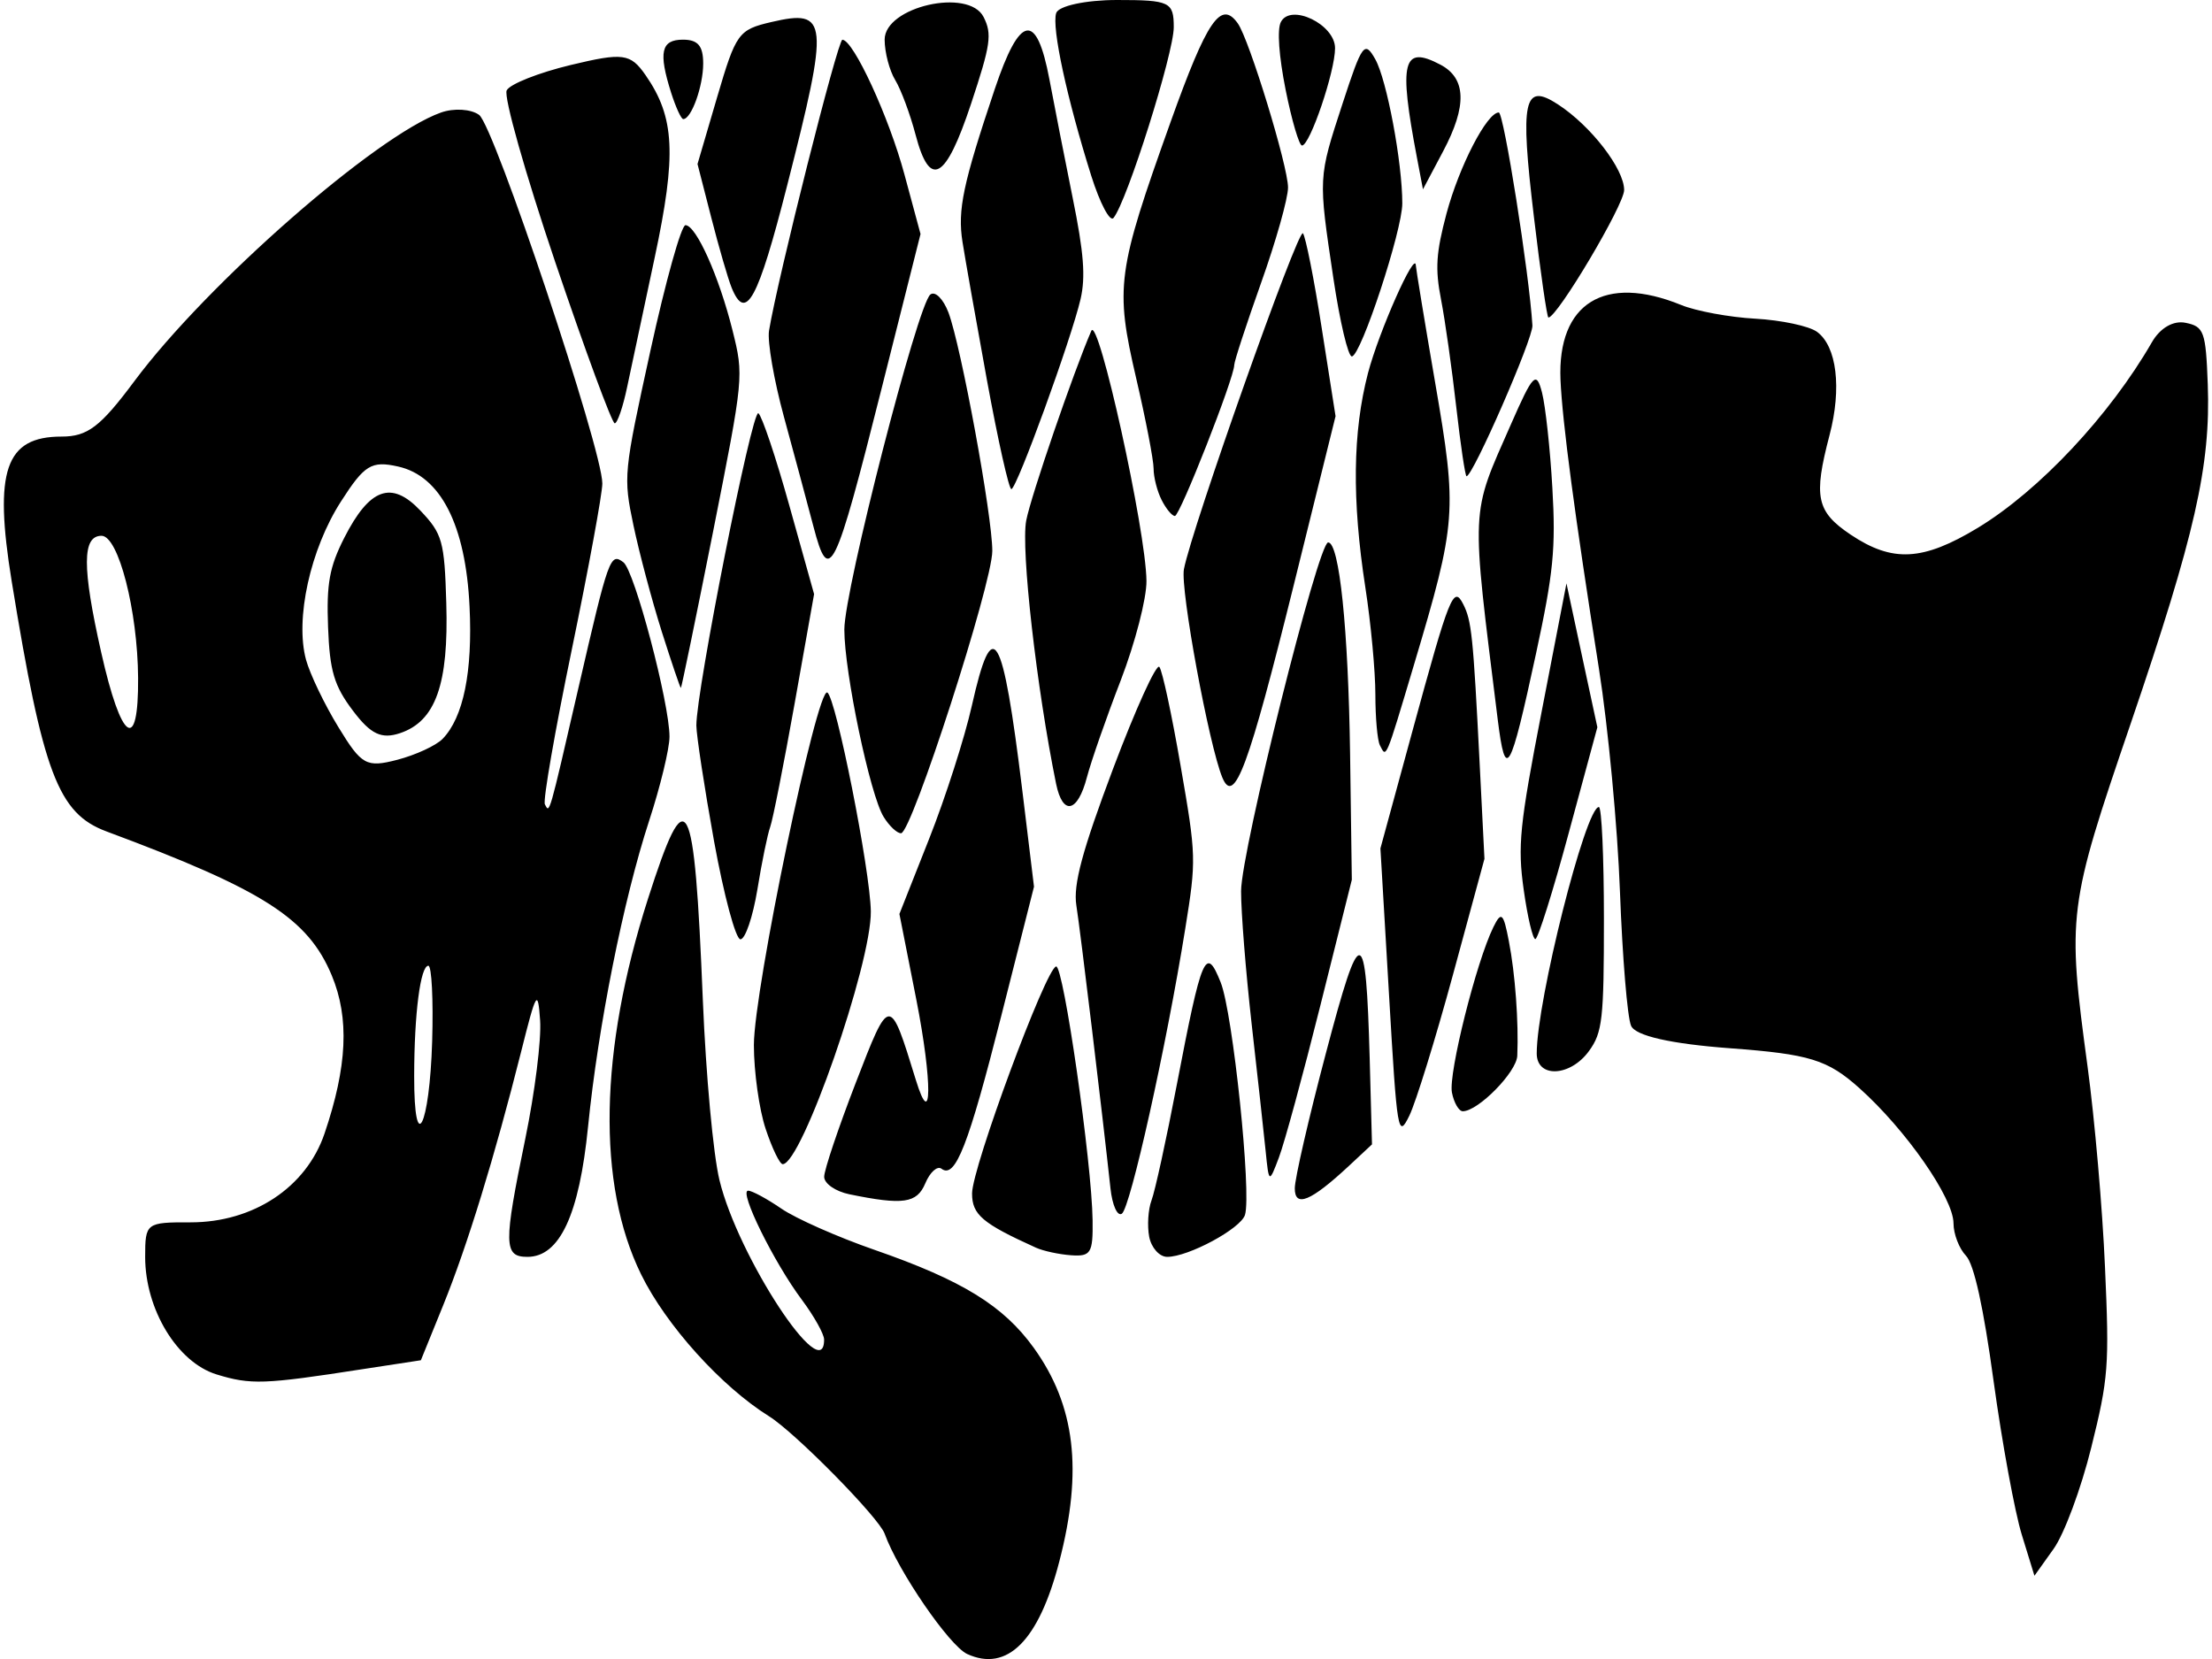 <?xml version="1.0" encoding="UTF-8"?>
<svg xmlns="http://www.w3.org/2000/svg" xmlns:xlink="http://www.w3.org/1999/xlink" width="120pt" height="90pt" viewBox="0 0 120 90" version="1.1">
<g id="surface1">
<path style=" stroke:none;fill-rule:nonzero;fill:rgb(0%,0%,0%);fill-opacity:1;" d="M 52.465 89.727 C 51.496 89.273 48.723 85.234 47.992 83.203 C 47.68 82.328 43.129 77.707 41.719 76.832 C 39.129 75.215 36.129 71.891 34.777 69.129 C 32.379 64.238 32.512 56.996 35.148 48.773 C 37.27 42.156 37.664 42.879 38.129 54.266 C 38.297 58.34 38.691 62.617 39.031 64.023 C 40.035 68.176 44.719 75.316 44.707 72.668 C 44.707 72.375 44.164 71.402 43.5 70.512 C 41.984 68.484 40.066 64.594 40.586 64.594 C 40.797 64.594 41.605 65.031 42.387 65.566 C 43.164 66.102 45.438 67.109 47.445 67.805 C 52.199 69.457 54.434 70.832 56.086 73.125 C 58.332 76.25 58.75 79.766 57.469 84.703 C 56.355 89.008 54.641 90.727 52.465 89.727 Z M 109.68 83.254 C 109.301 82.027 108.613 78.281 108.152 74.93 C 107.605 70.922 107.094 68.586 106.652 68.121 C 106.281 67.734 105.977 66.941 105.977 66.367 C 105.977 64.996 103.398 61.293 100.871 59.031 C 99.141 57.484 98.176 57.188 93.855 56.867 C 90.637 56.629 88.711 56.191 88.484 55.645 C 88.281 55.176 88.016 51.91 87.883 48.387 C 87.754 44.867 87.238 39.418 86.742 36.277 C 85.426 27.949 84.754 22.875 84.656 20.598 C 84.484 16.438 87.055 14.852 91.207 16.547 C 92.008 16.875 93.816 17.211 95.23 17.289 C 96.637 17.367 98.141 17.688 98.57 18 C 99.645 18.785 99.922 21.055 99.25 23.613 C 98.371 26.961 98.539 27.754 100.391 29 C 102.668 30.527 104.312 30.441 107.305 28.629 C 110.633 26.609 114.457 22.531 116.742 18.562 C 117.188 17.789 117.906 17.375 118.566 17.512 C 119.566 17.715 119.664 17.984 119.77 20.84 C 119.934 25.266 119.078 29.02 115.602 39.215 C 112.18 49.227 112.133 49.602 113.25 57.867 C 113.633 60.684 114.059 65.578 114.195 68.742 C 114.434 74.102 114.383 74.777 113.449 78.531 C 112.898 80.758 111.98 83.227 111.406 84.027 L 110.367 85.484 Z M 11.75 74.562 C 9.621 73.91 7.875 71.035 7.875 68.188 C 7.875 66.344 7.926 66.305 10.336 66.312 C 13.742 66.316 16.613 64.414 17.605 61.496 C 18.84 57.859 18.961 55.234 18 52.922 C 16.711 49.82 14.293 48.273 5.777 45.105 C 3.152 44.129 2.332 41.961 0.633 31.527 C -0.344 25.523 0.293 23.684 3.34 23.684 C 4.75 23.684 5.445 23.156 7.285 20.684 C 11.211 15.406 20.402 7.355 23.922 6.105 C 24.625 5.855 25.555 5.914 25.992 6.234 C 26.812 6.836 32.676 24.375 32.676 26.23 C 32.676 26.781 31.93 30.836 31.02 35.238 C 30.109 39.641 29.449 43.418 29.559 43.633 C 29.82 44.141 29.762 44.336 31.379 37.32 C 33.016 30.223 33.105 29.965 33.82 30.504 C 34.422 30.957 36.32 38.141 36.32 39.965 C 36.32 40.613 35.824 42.668 35.215 44.527 C 33.812 48.828 32.449 55.668 31.902 61.117 C 31.426 65.898 30.363 68.184 28.613 68.184 C 27.32 68.184 27.312 67.523 28.5 61.762 C 29.012 59.281 29.375 56.398 29.301 55.359 C 29.18 53.625 29.094 53.77 28.27 57.059 C 26.836 62.75 25.352 67.582 24.043 70.809 L 22.832 73.793 L 19.641 74.281 C 14.32 75.109 13.598 75.129 11.75 74.562 Z M 23.445 56.477 C 23.512 54.23 23.418 52.391 23.238 52.391 C 22.809 52.391 22.473 54.973 22.469 58.371 C 22.461 62.801 23.305 61.156 23.445 56.477 Z M 24.012 40.082 C 25.141 38.918 25.645 36.438 25.473 32.906 C 25.262 28.48 23.902 25.82 21.598 25.309 C 20.148 24.984 19.77 25.219 18.496 27.207 C 16.832 29.797 16 33.578 16.602 35.793 C 16.816 36.57 17.605 38.219 18.359 39.449 C 19.617 41.512 19.875 41.652 21.551 41.219 C 22.555 40.957 23.66 40.445 24.012 40.082 Z M 19.152 38.562 C 18.125 37.207 17.887 36.398 17.797 34.02 C 17.707 31.668 17.871 30.762 18.672 29.184 C 20.051 26.473 21.238 26.047 22.805 27.699 C 24 28.957 24.113 29.355 24.211 32.715 C 24.344 37.125 23.633 39.125 21.703 39.773 C 20.695 40.109 20.113 39.836 19.152 38.562 Z M 7.492 36.781 C 7.469 33.129 6.426 29.066 5.508 29.066 C 4.457 29.066 4.449 30.766 5.488 35.383 C 6.578 40.238 7.52 40.895 7.492 36.781 Z M 56.195 67.684 C 53.293 66.371 52.734 65.895 52.734 64.746 C 52.734 63.348 56.734 52.543 57.293 52.43 C 57.691 52.348 59.234 63.066 59.273 66.207 C 59.297 67.98 59.176 68.172 58.113 68.098 C 57.457 68.051 56.598 67.867 56.195 67.684 Z M 62.344 67.098 C 62.23 66.5 62.285 65.609 62.469 65.121 C 62.656 64.633 63.273 61.812 63.84 58.852 C 65.199 51.766 65.414 51.27 66.223 53.297 C 66.883 54.957 67.906 64.746 67.539 65.91 C 67.305 66.656 64.473 68.184 63.32 68.184 C 62.898 68.184 62.461 67.691 62.344 67.098 Z M 60.242 64.465 C 59.824 60.582 58.609 50.48 58.391 49.113 C 58.215 47.996 58.711 46.152 60.375 41.727 C 61.598 38.48 62.73 35.984 62.895 36.18 C 63.055 36.375 63.574 38.789 64.047 41.543 C 64.898 46.445 64.902 46.637 64.301 50.371 C 63.266 56.805 61.32 65.539 60.859 65.844 C 60.617 66 60.34 65.383 60.242 64.465 Z M 46.078 64.789 C 45.324 64.633 44.711 64.207 44.711 63.84 C 44.711 63.473 45.48 61.188 46.418 58.758 C 48.273 53.961 48.258 53.961 49.684 58.586 C 50.566 61.453 50.586 58.691 49.715 54.254 L 48.793 49.582 L 50.406 45.504 C 51.293 43.262 52.332 40.02 52.719 38.297 C 53.855 33.242 54.387 34.137 55.461 42.891 L 56.094 48.102 L 54.324 55.09 C 52.531 62.164 51.824 63.969 51.074 63.402 C 50.848 63.234 50.449 63.59 50.195 64.199 C 49.738 65.281 48.996 65.387 46.078 64.789 Z M 70.242 64.461 C 70.242 63.941 71 60.645 71.93 57.133 C 73.816 49.988 74.098 50.023 74.305 57.418 L 74.43 62.082 L 73.156 63.27 C 71.105 65.176 70.238 65.531 70.242 64.461 Z M 68.66 62.441 C 68.559 61.453 68.219 58.34 67.898 55.52 C 67.582 52.699 67.324 49.469 67.328 48.34 C 67.336 46.156 71.512 29.426 72.051 29.426 C 72.66 29.426 73.145 34.109 73.242 40.91 L 73.336 47.727 L 71.629 54.547 C 70.691 58.297 69.68 62.008 69.379 62.797 C 68.848 64.207 68.836 64.199 68.66 62.441 Z M 41.535 61.238 C 41.184 60.188 40.898 58.141 40.898 56.695 C 40.898 53.676 44.332 37.227 44.883 37.57 C 45.355 37.855 47.211 47.223 47.242 49.441 C 47.277 52.293 43.492 63.156 42.461 63.156 C 42.301 63.156 41.887 62.297 41.535 61.238 Z M 75.352 53.934 L 74.887 46.027 L 76.613 39.699 C 78.637 32.281 78.852 31.738 79.379 32.777 C 79.832 33.668 79.918 34.461 80.27 41.418 L 80.531 46.59 L 78.816 52.902 C 77.871 56.371 76.809 59.801 76.457 60.523 C 75.84 61.781 75.793 61.508 75.352 53.934 Z M 78.766 59.266 C 78.57 58.242 80.082 52.195 81.016 50.293 C 81.445 49.418 81.562 49.523 81.855 51.059 C 82.199 52.82 82.391 55.457 82.312 57.273 C 82.277 58.16 80.188 60.285 79.355 60.285 C 79.145 60.285 78.875 59.828 78.766 59.266 Z M 83.367 57.148 C 83.367 54.289 86.016 43.785 86.738 43.781 C 86.891 43.781 87.012 46.508 87.012 49.84 C 87.012 55.289 86.934 56.012 86.203 57.016 C 85.188 58.418 83.367 58.5 83.367 57.148 Z M 38.738 45.641 C 38.211 42.719 37.781 39.891 37.777 39.359 C 37.773 37.449 40.797 22.195 41.141 22.418 C 41.328 22.543 42.09 24.801 42.824 27.438 L 44.164 32.23 L 43.105 38.184 C 42.52 41.457 41.926 44.461 41.785 44.855 C 41.641 45.25 41.324 46.785 41.086 48.266 C 40.84 49.746 40.43 50.957 40.168 50.957 C 39.91 50.957 39.27 48.562 38.738 45.641 Z M 82.66 48.266 C 82.324 45.887 82.438 44.77 83.633 38.609 L 84.98 31.648 L 85.816 35.551 L 86.656 39.453 L 85.102 45.191 C 84.25 48.348 83.434 50.938 83.293 50.945 C 83.152 50.953 82.867 49.746 82.66 48.266 Z M 47.938 44.316 C 47.203 43.141 45.805 36.473 45.805 34.152 C 45.805 32 49.781 16.504 50.473 15.977 C 50.73 15.773 51.172 16.215 51.453 16.953 C 52.141 18.781 53.832 27.977 53.832 29.891 C 53.828 31.672 49.461 45.188 48.883 45.203 C 48.668 45.211 48.242 44.812 47.938 44.316 Z M 57.293 42.523 C 56.238 37.355 55.375 29.773 55.672 28.238 C 55.926 26.914 58.227 20.207 59.203 17.949 C 59.582 17.066 62.168 28.773 62.195 31.512 C 62.207 32.461 61.578 34.883 60.805 36.895 C 60.027 38.906 59.199 41.277 58.965 42.164 C 58.461 44.094 57.652 44.266 57.293 42.523 Z M 66.312 42.184 C 65.586 40.434 64.023 31.969 64.227 30.879 C 64.641 28.684 70.426 12.348 70.684 12.656 C 70.828 12.836 71.289 15.137 71.699 17.777 L 72.453 22.578 L 70.18 31.762 C 67.734 41.625 66.957 43.727 66.312 42.184 Z M 81.25 39.027 C 79.793 27.289 79.758 28.043 81.969 23.016 C 83.168 20.285 83.344 20.105 83.652 21.289 C 83.84 22.016 84.094 24.344 84.215 26.469 C 84.406 29.75 84.27 31.094 83.332 35.441 C 81.914 42.004 81.676 42.426 81.25 39.027 Z M 74.859 40.43 C 74.723 40.168 74.613 38.926 74.613 37.672 C 74.613 36.422 74.371 33.809 74.07 31.871 C 73.336 27.109 73.383 23.438 74.211 20.246 C 74.812 17.965 76.789 13.516 76.809 14.406 C 76.816 14.574 77.285 17.441 77.859 20.773 C 79.062 27.762 79.02 28.316 76.707 36.066 C 75.145 41.293 75.215 41.133 74.859 40.43 Z M 35.902 34.27 C 35.371 32.59 34.68 30 34.367 28.512 C 33.809 25.848 33.824 25.695 35.289 19.004 C 36.109 15.262 36.961 12.207 37.188 12.215 C 37.77 12.23 39.008 14.996 39.738 17.918 C 40.355 20.402 40.352 20.426 38.68 28.863 C 37.754 33.516 36.969 37.32 36.938 37.32 C 36.898 37.32 36.434 35.945 35.902 34.27 Z M 44.133 28.578 C 43.789 27.27 43.066 24.582 42.527 22.609 C 41.988 20.633 41.625 18.535 41.719 17.941 C 42.191 15.074 45.449 2.152 45.699 2.156 C 46.297 2.164 48.23 6.355 49.066 9.465 L 49.938 12.695 L 47.84 21.023 C 45.285 31.168 44.977 31.801 44.133 28.578 Z M 63.02 27.129 C 62.777 26.656 62.582 25.887 62.582 25.422 C 62.582 24.957 62.156 22.75 61.637 20.52 C 60.484 15.555 60.59 14.766 63.504 6.617 C 65.48 1.094 66.234 -0.016 67.148 1.266 C 67.77 2.133 69.875 9.012 69.875 10.172 C 69.875 10.762 69.219 13.09 68.414 15.344 C 67.613 17.598 66.957 19.602 66.957 19.801 C 66.957 20.5 64.012 27.992 63.738 27.992 C 63.582 27.992 63.258 27.602 63.02 27.129 Z M 53.543 20.633 C 52.949 17.379 52.352 14 52.215 13.125 C 51.941 11.387 52.238 9.977 53.961 4.844 C 55.328 0.77 56.23 0.605 56.93 4.305 C 57.188 5.688 57.758 8.578 58.191 10.727 C 58.797 13.707 58.898 15.016 58.621 16.223 C 58.117 18.395 55.164 26.512 54.867 26.535 C 54.734 26.547 54.141 23.891 53.543 20.633 Z M 79 22.07 C 78.766 19.996 78.395 17.379 78.176 16.25 C 77.848 14.57 77.906 13.715 78.473 11.582 C 79.164 9.008 80.668 6.102 81.309 6.102 C 81.578 6.102 82.961 14.824 83.133 17.656 C 83.18 18.344 79.906 25.836 79.559 25.836 C 79.488 25.836 79.234 24.141 79 22.07 Z M 30.129 14.242 C 28.492 9.402 27.316 5.242 27.488 4.902 C 27.66 4.562 29.219 3.945 30.957 3.527 C 33.801 2.844 34.199 2.895 35.02 4.074 C 36.609 6.363 36.711 8.375 35.512 13.996 C 34.922 16.758 34.254 19.906 34.023 20.992 C 33.797 22.078 33.492 22.965 33.348 22.965 C 33.203 22.965 31.754 19.039 30.129 14.242 Z M 72.336 15.102 C 71.512 9.57 71.504 9.691 72.84 5.598 C 73.895 2.371 74.027 2.184 74.609 3.215 C 75.234 4.328 76.074 8.812 76.074 11.035 C 76.074 12.5 73.84 19.285 73.34 19.336 C 73.137 19.359 72.688 17.453 72.336 15.102 Z M 83.215 11.773 C 82.453 5.418 82.66 4.449 84.52 5.664 C 86.312 6.832 88.109 9.164 88.109 10.309 C 88.109 11.117 84.477 17.227 84 17.227 C 83.926 17.227 83.57 14.773 83.215 11.773 Z M 39.691 15.609 C 39.492 15.117 38.996 13.406 38.586 11.805 L 37.84 8.898 L 38.906 5.266 C 39.926 1.797 40.055 1.613 41.848 1.195 C 44.938 0.477 44.996 1.074 42.703 10.062 C 41.113 16.297 40.461 17.496 39.691 15.609 Z M 59.199 9.535 C 57.879 5.336 57.047 1.492 57.297 0.711 C 57.418 0.32 58.906 0 60.598 0 C 63.461 0 63.676 0.102 63.676 1.477 C 63.676 2.895 61.137 10.941 60.406 11.824 C 60.215 12.059 59.672 11.031 59.199 9.535 Z M 76.867 8.543 C 75.871 3.32 76.098 2.43 78.141 3.508 C 79.547 4.246 79.594 5.746 78.289 8.207 L 77.195 10.27 Z M 49.668 7.305 C 49.375 6.191 48.879 4.859 48.566 4.344 C 48.254 3.832 47.992 2.844 47.992 2.148 C 47.992 0.363 52.547 -0.676 53.359 0.922 C 53.828 1.848 53.746 2.418 52.676 5.641 C 51.297 9.789 50.445 10.262 49.668 7.305 Z M 69.746 4.879 C 69.379 3.035 69.277 1.605 69.484 1.199 C 70.012 0.16 72.426 1.32 72.426 2.613 C 72.426 3.883 71.062 7.895 70.633 7.895 C 70.48 7.895 70.078 6.539 69.746 4.879 Z M 36.41 5.035 C 35.711 2.832 35.863 2.152 37.051 2.152 C 37.863 2.152 38.148 2.488 38.148 3.445 C 38.148 4.672 37.508 6.461 37.066 6.461 C 36.953 6.461 36.66 5.816 36.41 5.035 Z M 36.41 5.035 "/>
</g>
</svg>
